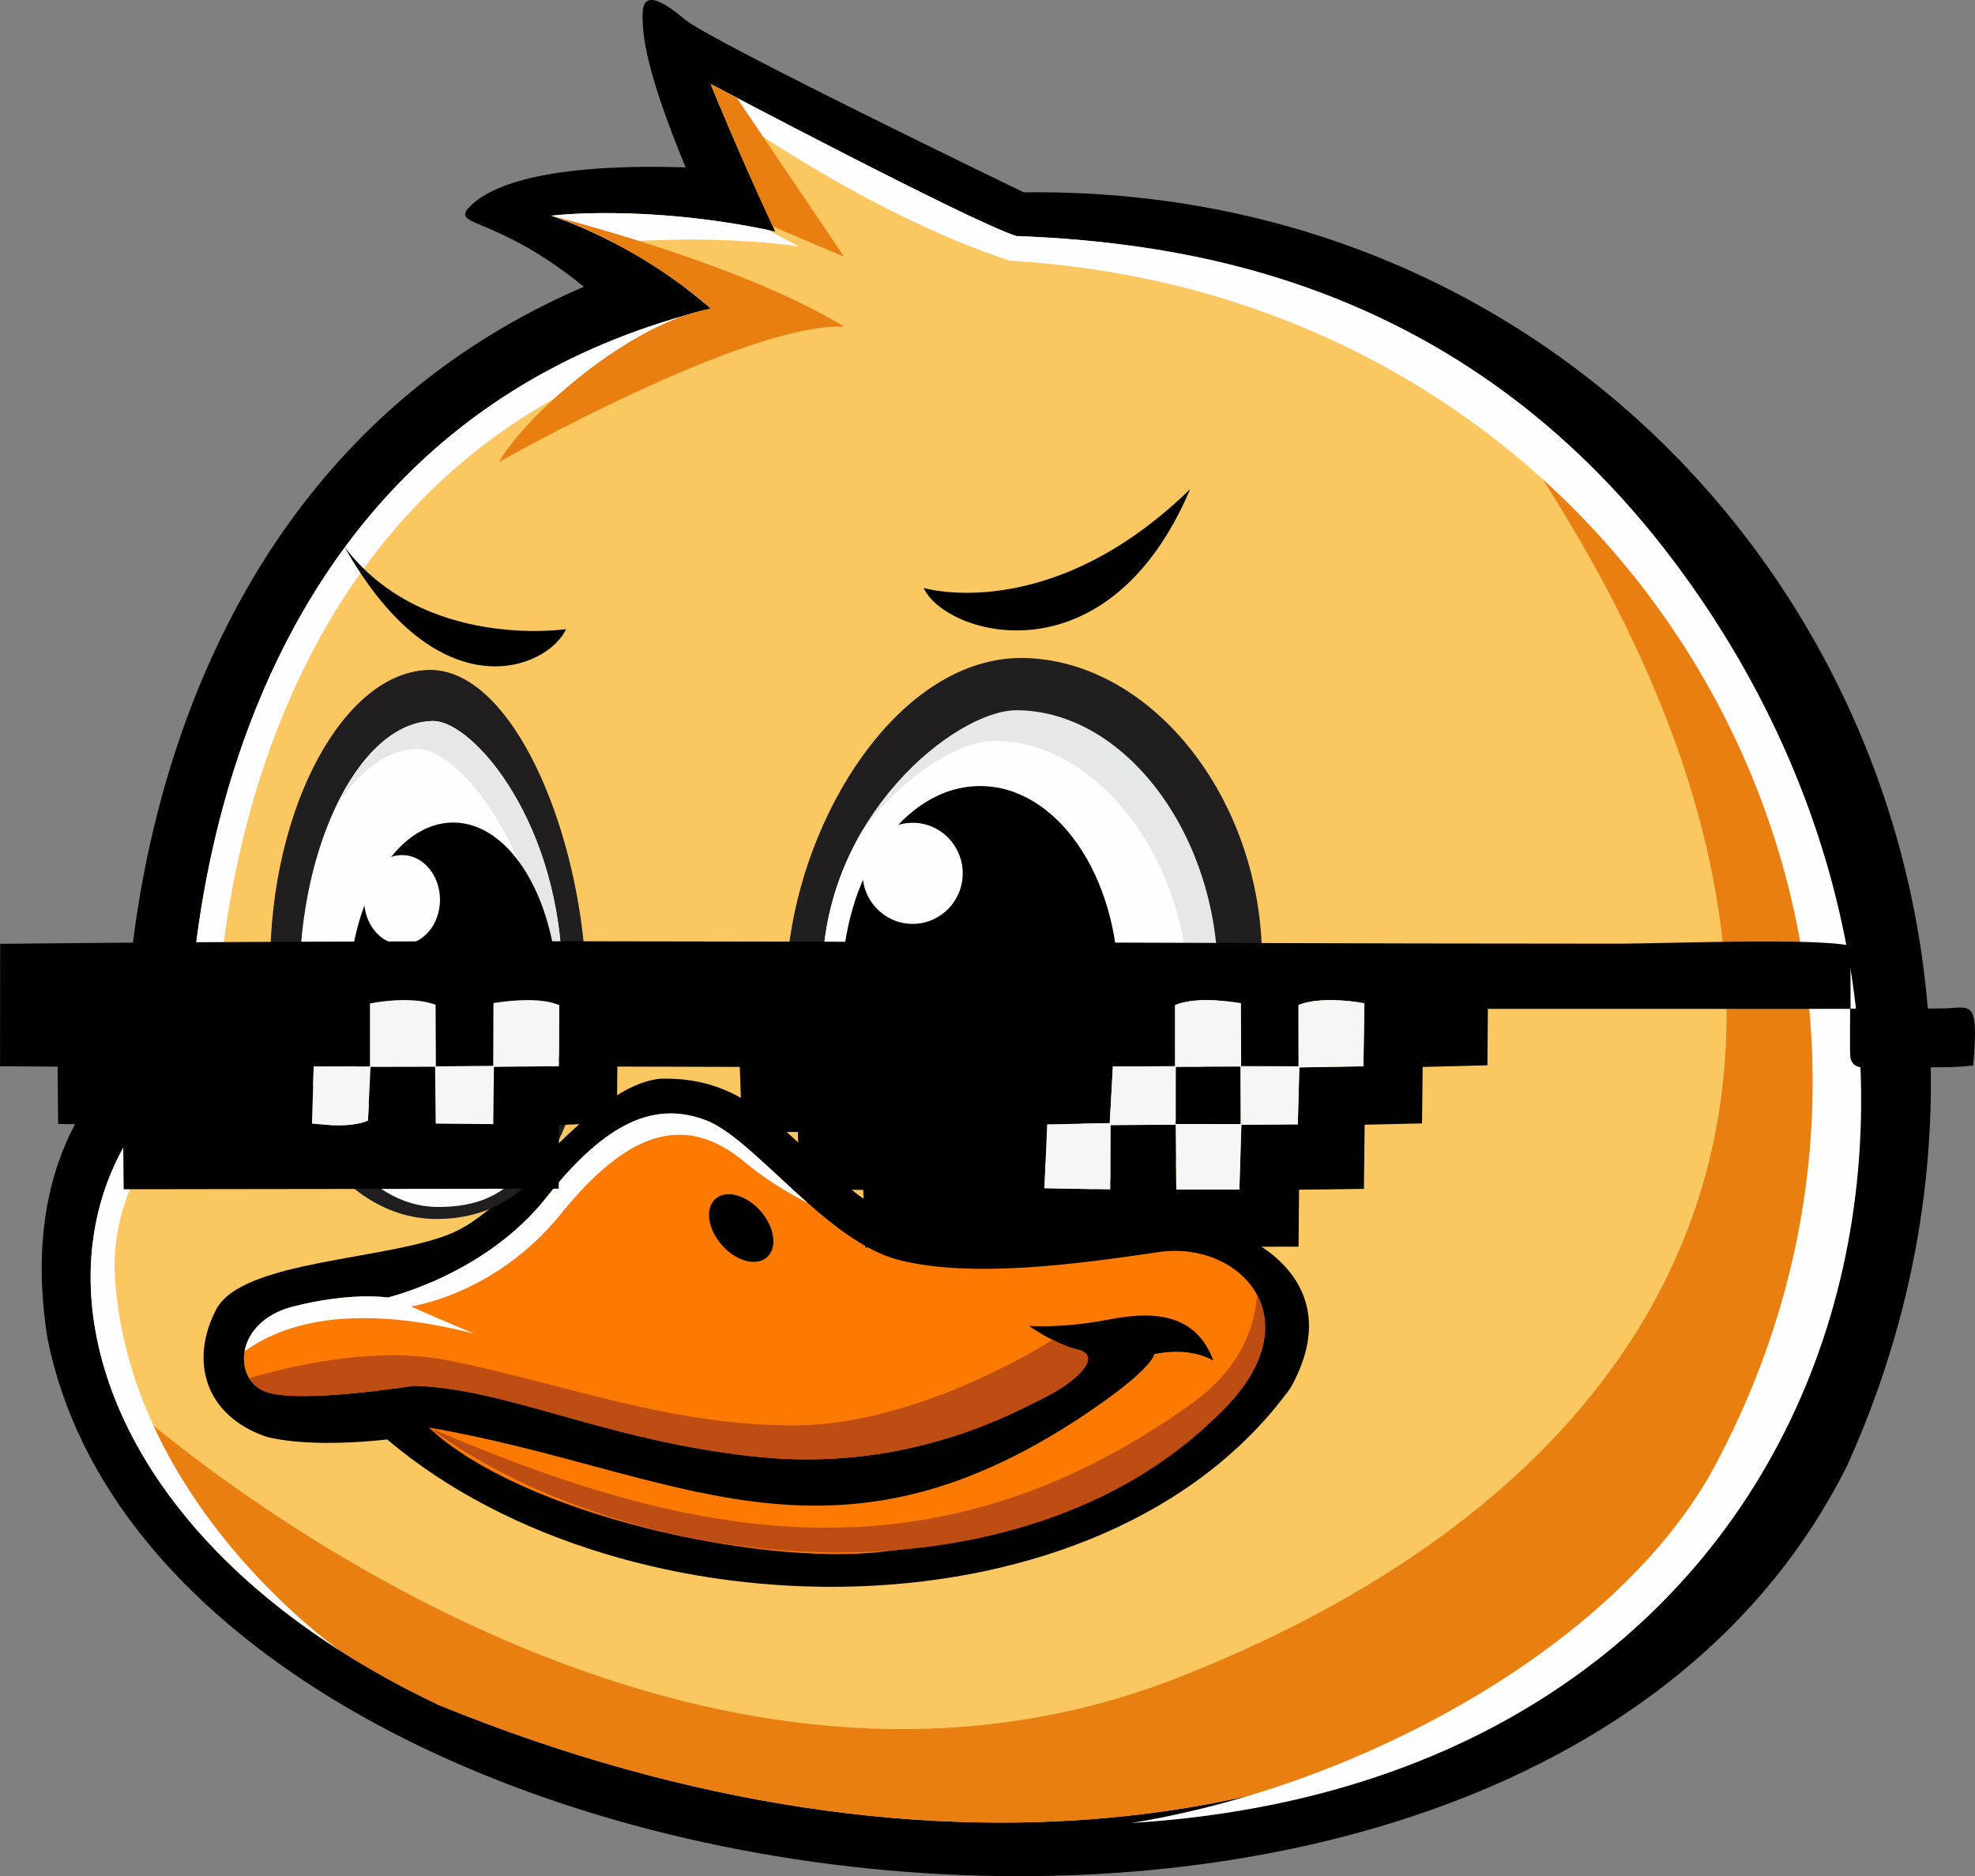<?xml version="1.0" encoding="UTF-8"?>
<!DOCTYPE svg PUBLIC "-//W3C//DTD SVG 1.1//EN" "http://www.w3.org/Graphics/SVG/1.1/DTD/svg11.dtd">
<!-- Creator: CorelDRAW -->
<svg xmlns="http://www.w3.org/2000/svg" xml:space="preserve" width="67.869mm" height="64.483mm" version="1.1" style="shape-rendering:geometricPrecision; text-rendering:geometricPrecision; image-rendering:optimizeQuality; fill-rule:evenodd; clip-rule:evenodd"
viewBox="0 0 748.91 711.55"
 xmlns:xlink="http://www.w3.org/1999/xlink"
 xmlns:xodm="http://www.corel.com/coreldraw/odm/2003">
 <rect x="0" y="0" width="748.91" height="711.55" fill="#808080" stroke="none"/>
 <defs>
  <style type="text/css">
   <![CDATA[
    .fil3 {fill:#FEFEFE}
    .fil9 {fill:#E6E7E8}
    .fil8 {fill:#E6E7E8}
    .fil10 {fill:#373435}
    .fil7 {fill:#201E1E}
    .fil0 {fill:black}
    .fil4 {fill:black}
    .fil6 {fill:#BE4D13}
    .fil2 {fill:#E97F11}
    .fil11 {fill:#E97F11}
    .fil12 {fill:#F6F6F6}
    .fil1 {fill:#FBC761}
    .fil5 {fill:#FC7A02}
   ]]>
  </style>
 </defs>
 <g id="Camada_x0020_1">
  <path class="fil0" d="M18 507.5c-12.05,-75.51 29.65,-105.09 29.65,-105.09 0,0 -7.6,-215.61 173.74,-293.67 -32.43,-26.42 -49.87,-22.89 -43.87,-29.68 5.99,-6.79 23.89,-17.39 82.48,-15.58 -15.1,-36.54 -16.49,-50.11 -16.33,-58.36 0.16,-8.25 6.47,-5.83 16.02,2.27 9.55,8.09 128.5,65.55 128.5,65.55 254.76,-3.31 415.64,254.18 312.25,482.86 -123.81,248.57 -637.98,175.11 -682.44,-48.3z"/>
  <path class="fil1" d="M71.55 405.86c0,0 -10.09,-237.83 198.11,-288.84 -30.19,-26.03 -60.66,-35.21 -60.66,-35.21 0,0 35.79,-4.58 84.95,5.97 -14.67,-31.4 -24.4,-55.86 -24.4,-55.86 0,0 98.3,52.02 115.82,57.59 60.92,2.39 170.77,16.49 247.67,127.45 211.5,305.18 -83.23,585.81 -466.54,429.71 -142.6,-67.47 -162.24,-186.38 -94.95,-240.81z"/>
  <path class="fil2" d="M560.42 145.84c25.11,17.67 50.89,40.04 72.62,71.12 213.29,305.06 -83.18,585.77 -466.54,429.71 -68.33,-32.33 -108.41,-76.47 -124.24,-119.66 0.47,0.41 202.23,188.98 405.1,108.98 202.87,-79.99 287.28,-251.22 113.05,-490.14z"/>
  <path class="fil3" d="M71.55 405.86c0,0 -10.09,-237.83 198.11,-288.84 -3.47,-2.99 -6.94,-5.76 -10.37,-8.31 8.35,4.55 15.84,10.08 20.05,16.56 -208.25,46.28 -197.45,281.76 -197.45,281.76 0,0 -42.98,33.91 -38.06,80.34 6.84,82.05 80.61,135.46 84.75,138.4 -107.65,-68.96 -117.81,-170.74 -57.03,-219.9zm160.91 -313.97c-13.82,-7.18 -23.46,-10.09 -23.46,-10.09 0,0 34.46,-4.41 82.2,5.39 3.6,1.95 7.5,4.04 11.76,6.31 -25.35,-3.72 -53.65,-2.75 -70.49,-1.61zm40.75 -51.04c-2.36,-5.67 -3.66,-8.94 -3.66,-8.94 0,0 98.3,52.02 115.82,57.59 60.92,2.39 168.15,15.34 249.29,123.24 143.3,190.55 67.54,461.86 -205.61,478.62 90.46,-14.81 186.01,-69.65 221.2,-135.37 107.24,-200.32 -29,-443.22 -267.33,-457.11 -55.66,-18.35 -109.68,-58 -109.7,-58.02z"/>
  <path class="fil4" d="M250.74 409.07c-26.84,2.33 -54.84,47.75 -78.78,58.34 -23.94,10.6 -80.03,10.23 -89.96,29.18 -9.93,18.95 -4.89,40.11 19.06,48.31 17.89,4.53 45.75,1 45.75,1 90.84,77.05 272.02,78.04 342.56,-19.55 27.74,-49.52 -34.09,-70.68 -64.32,-64.5 -39.87,8.14 -69.59,17.49 -106.16,-13.93 -24.42,-20.99 -37.26,-39.49 -68.15,-38.83z"/>
  <path class="fil5" d="M156.91 525.52c0,0 -42.36,6.86 -55.71,2.45 -13.35,-4.41 -12.35,-26.75 9.78,-32.43 22.14,-5.68 36.04,-3.47 36.04,-3.47 0,0 37.11,-8.71 60.17,-37.95 23.06,-29.24 41.37,-36.32 60.16,-29.4 18.79,6.92 46.02,46.47 74.13,53.29 28.11,6.82 67.96,1.23 97.94,-3.17 29.98,-4.4 57.83,23.97 26.54,57.61 -31.3,33.63 -95.71,52.07 -131.94,56.1 -46.77,5.2 -136.25,-14.3 -171.41,-47.15 92.74,15.82 151,60.43 248.62,-4.85 26.55,-17.76 26.41,-22.97 26.41,-22.97 0,0 12.58,-3.25 22.46,2.43 -6.16,-16.57 -20.33,-19.31 -39.03,-15.69 -18.7,3.62 -30.84,2.51 -30.84,2.51 0,0 9.06,6.69 18.57,9.03 9.5,2.33 -0.51,12.07 -12.48,18.03 -11.97,5.95 -52.25,28.6 -109.51,22.57 -57.26,-6.02 -94.06,-25.88 -129.9,-26.93z"/>
  <path class="fil6" d="M156.91 525.52c0,0 -42.36,6.86 -55.71,2.45 -3,-0.99 -5.28,-2.89 -6.75,-5.3 20.83,-6.05 50.4,-11.9 76.03,-6.66 45.26,9.25 83.84,24.76 131.28,24.56 47.43,-0.21 97.36,-32.41 97.36,-32.41l0 0c2.9,1.45 6.26,2.85 9.68,3.69 9.5,2.33 -0.51,12.07 -12.48,18.03 -11.97,5.95 -52.25,28.6 -109.51,22.57 -57.26,-6.02 -94.06,-25.88 -129.9,-26.93zm319.74 -34.47c5.7,10.65 4.17,25.43 -10.68,41.39 -72.99,78.44 -221.31,68.78 -303.35,8.95 95.98,41.24 188.99,62.74 289.24,-9.07 19.03,-13.63 24.04,-29.77 24.79,-41.27z"/>
  <path class="fil3" d="M92.74 512.47c1.26,-6.92 7.04,-14.06 18.24,-16.93 22.14,-5.68 36.04,-3.47 36.04,-3.47 0,0 37.11,-8.71 60.17,-37.95 23.06,-29.24 41.37,-36.32 60.16,-29.4 10.7,3.94 24.13,18.46 38.91,31.49 -7.7,-3.9 -16.05,-8.98 -23.82,-15.47 -23.44,-19.58 -45.26,-10.68 -69.91,19.8 -24.65,30.48 -56.64,34.9 -56.64,34.9 0,0 4.74,2.33 23.98,10.37 -45.93,-11.77 -72.24,-4.12 -87.13,6.67z"/>
  <ellipse class="fil4" transform="matrix(0.464 -0.408 0.408 0.464 281.061 465.736)" rx="15.8" ry="23.9"/>
  <path class="fil7" d="M386.83 249.52c49.41,0 91.72,53.26 91.72,114.53 0,61.26 -44.14,98.42 -94.94,98.42 -141.68,0 -83.76,-212.1 3.22,-212.94z"/>
  <path class="fil8" d="M385.24 269.35c41.25,0 76.58,47.14 76.58,101.36 0,54.22 -36.85,87.1 -79.27,87.1 -42.42,0 -70.69,-16.85 -70.69,-87.82 0,-60.39 50.43,-100.4 73.38,-100.63z"/>
  <path class="fil3" d="M418.6 449.12c-10.94,5.68 -23.24,8.69 -36.05,8.69 -42.42,0 -70.69,-16.85 -70.69,-87.82 0,-20.97 6.09,-39.49 14.99,-54.73 15.98,-21.59 37.22,-34.18 49.86,-34.31 39.96,0 74.18,45.66 74.18,98.18 0,31.66 -12.98,55.81 -32.29,69.99z"/>
  <path class="fil7" d="M163.39 254.05c-32.83,0 -60.94,52.09 -60.94,112 0,59.91 29.33,96.24 63.08,96.24 94.13,0 55.65,-207.42 -2.14,-208.24z"/>
  <path class="fil3" d="M164.45 273.44c-27.41,0 -50.88,46.1 -50.88,99.12 0,53.02 24.49,85.18 52.67,85.18 28.18,0 46.97,-16.48 46.97,-85.88 0,-59.06 -33.5,-98.18 -48.76,-98.41z"/>
  <path class="fil9" d="M164.45 273.44c-14.48,0 -27.85,12.86 -37.26,32.81 8.75,-13.78 19.75,-22.21 31.46,-22.21 15.25,0.23 48.76,39.35 48.76,98.41 0,27.87 -3.03,47.2 -8.48,60.36 9.06,-12.51 14.27,-34.38 14.27,-70.95 0,-59.06 -33.51,-98.18 -48.76,-98.41z"/>
  <ellipse class="fil4" cx="371.67" cy="373.98" rx="52.44" ry="75.87"/>
  <path class="fil10" d="M418.99 406.72c-8.45,25.51 -26.46,43.13 -47.32,43.13 -17.03,0 -32.16,-11.75 -41.74,-29.95 2.01,-9.22 17.08,-42.74 20.68,-34.87 9.03,23.96 17.07,28.22 29.52,19.24 9.78,-7.05 3.4,-25.53 6.1,-25.39 15.32,0.82 30.23,24.04 32.77,27.85z"/>
  <ellipse class="fil4" cx="371.19" cy="373.98" rx="39.94" ry="61.91"/>
  <ellipse class="fil3" cx="346.07" cy="331.21" rx="18.99" ry="19.17"/>
  <path class="fil11" d="M269.66 117.02c-30.19,-26.03 -60.66,-35.21 -60.66,-35.21l0.08 -0.01c23.81,6.26 77.97,21.86 111.03,42.1 -37.13,-1.77 -130.85,51.28 -130.85,51.28 9.74,-17.35 49.52,-52.89 80.41,-58.16zm23.4 -31.14c-14.17,-30.48 -23.52,-53.96 -23.52,-53.96 0,0 3.74,1.98 9.88,5.2l40.67 60.26 -27.04 -11.5z"/>
  <path class="fil4" d="M350.24 222.98c0,0 47.83,14.43 101.07,-37.49 -31.45,74 -92.92,55.42 -101.07,37.49z"/>
  <path class="fil4" d="M214.65 238.6c0,0 -54.18,8.13 -83.98,-31.15 35.9,63.66 77.21,46.05 83.98,31.15z"/>
  <ellipse class="fil4" cx="171.85" cy="379.12" rx="39.74" ry="67.18"/>
  <path class="fil10" d="M207.71 408.11c-6.4,22.59 -20.05,38.19 -35.86,38.19 -12.91,0 -24.37,-10.4 -31.63,-26.52 1.52,-8.16 12.94,-37.84 15.67,-30.88 6.84,21.21 12.93,24.99 22.37,17.03 7.41,-6.25 2.58,-22.61 4.62,-22.48 11.61,0.73 22.9,21.28 24.83,24.65z"/>
  <ellipse class="fil4" cx="171.48" cy="381.73" rx="30.8" ry="53.06"/>
  <ellipse class="fil3" cx="152.45" cy="341.25" rx="14.39" ry="16.97"/>
  <g id="_2874657841856">
   <path class="fil0" d="M212.03 381.19c-6.59,-2.87 -17.6,-1.96 -24.92,-0.78l-0.09 23.79 -21.73 0.22 -0.11 -23.36c-6.69,-2.63 -17.68,-1.96 -24.9,-0.5l0 23.88 -21.32 0.06 -0.66 21.62c6.6,0.65 13.95,1.32 20.19,-0.73 0.24,-0.08 0.73,-0.27 1.05,-0.48l0.98 -20.29 24.47 -0.05 0.23 21.57 21.84 0.18 0.24 -21.7 24.65 -0.28 0.09 -23.15zm305.35 -0.7c-7.36,-1.39 -18.3,-2.05 -25,0.63l0.04 23.27 -21.78 -0.04 -0.07 -23.92c-7.41,-1.23 -18.25,-2.06 -24.98,0.73l0.01 23.2 -23.6 0.09 -1.19 21.5 -23.73 0.46 -1.02 24.19 24.95 0.47 0.06 -24.41 24.74 -0.14 0.24 24.59 23.92 -0.02 0.75 -24.54 21.4 -0.16 0.59 -21.6 24.29 -0.41 0.38 -23.91zm184.32 2.02c11.72,0 23.45,0.12 35.17,-0.08 10.48,-0.18 13.56,-4.26 11.38,21.62 -9.61,1.33 -23.28,0.38 -33.45,0.53 -6.72,0.1 -11.62,1.68 -13.09,-3.13 -0.35,-1.14 -0.11,-16.28 -0.15,-18.84l-137.37 0 -0.17 21.41 -24.55 0.61 -0.25 21.42 -21.75 0.49 -0.29 24.34 -24.59 0.32 -0.19 21.59 -164.29 0.3 -0.78 -21.81 -24.02 -0.26 -0.77 -21.7 -21.16 -0.18 -0.85 -24.52 -46.44 -0.13 -0.18 21.16 -21.96 1.05 -0.09 24.1 -164.96 0.22 -0.25 -24.45 -24.6 -0.31 -0.22 -21.74 -21.82 -0.16 0.05 -46.42c201.33,-2.12 410.37,-0.05 613.23,-0.05 18.14,0 74.68,-2.33 88.39,0.8l0.04 23.81z"/>
   <path class="fil12" d="M470.34 404.57l-24.48 0.08 -0.01 21.62 24.58 0.02 -0.08 -21.71zm-74.28 46.04l1.02 -24.19 23.73 -0.46 1.19 -21.5 23.6 -0.09 -0.01 -23.2c6.73,-2.79 17.57,-1.96 24.98,-0.73l0.07 23.92 21.78 0.04 -0.04 -23.27c6.7,-2.68 17.64,-2.01 25,-0.63l-0.38 23.91 -24.29 0.41 -0.59 21.6 -21.4 0.16 -0.75 24.54 -23.92 0.02 -0.24 -24.59 -24.74 0.14 -0.06 24.41 -24.95 -0.47z"/>
   <path class="fil12" d="M138.49 425.39c-6.24,2.05 -13.59,1.38 -20.19,0.73l0.66 -21.62 21.32 -0.06 0 -23.88c7.22,-1.46 18.22,-2.13 24.9,0.5l0.11 23.36 21.73 -0.22 0.09 -23.79c7.32,-1.18 18.34,-2.09 24.92,0.78l-0.09 23.15 -24.65 0.28 -0.24 21.7 -21.84 -0.18 -0.23 -21.57 -24.47 0.05 -0.98 20.29c-0.32,0.21 -0.8,0.4 -1.05,0.48z"/>
   <polygon class="fil0" points="470.42,426.28 445.85,426.26 445.86,404.65 470.34,404.57 "/>
  </g>
 </g>
</svg>
